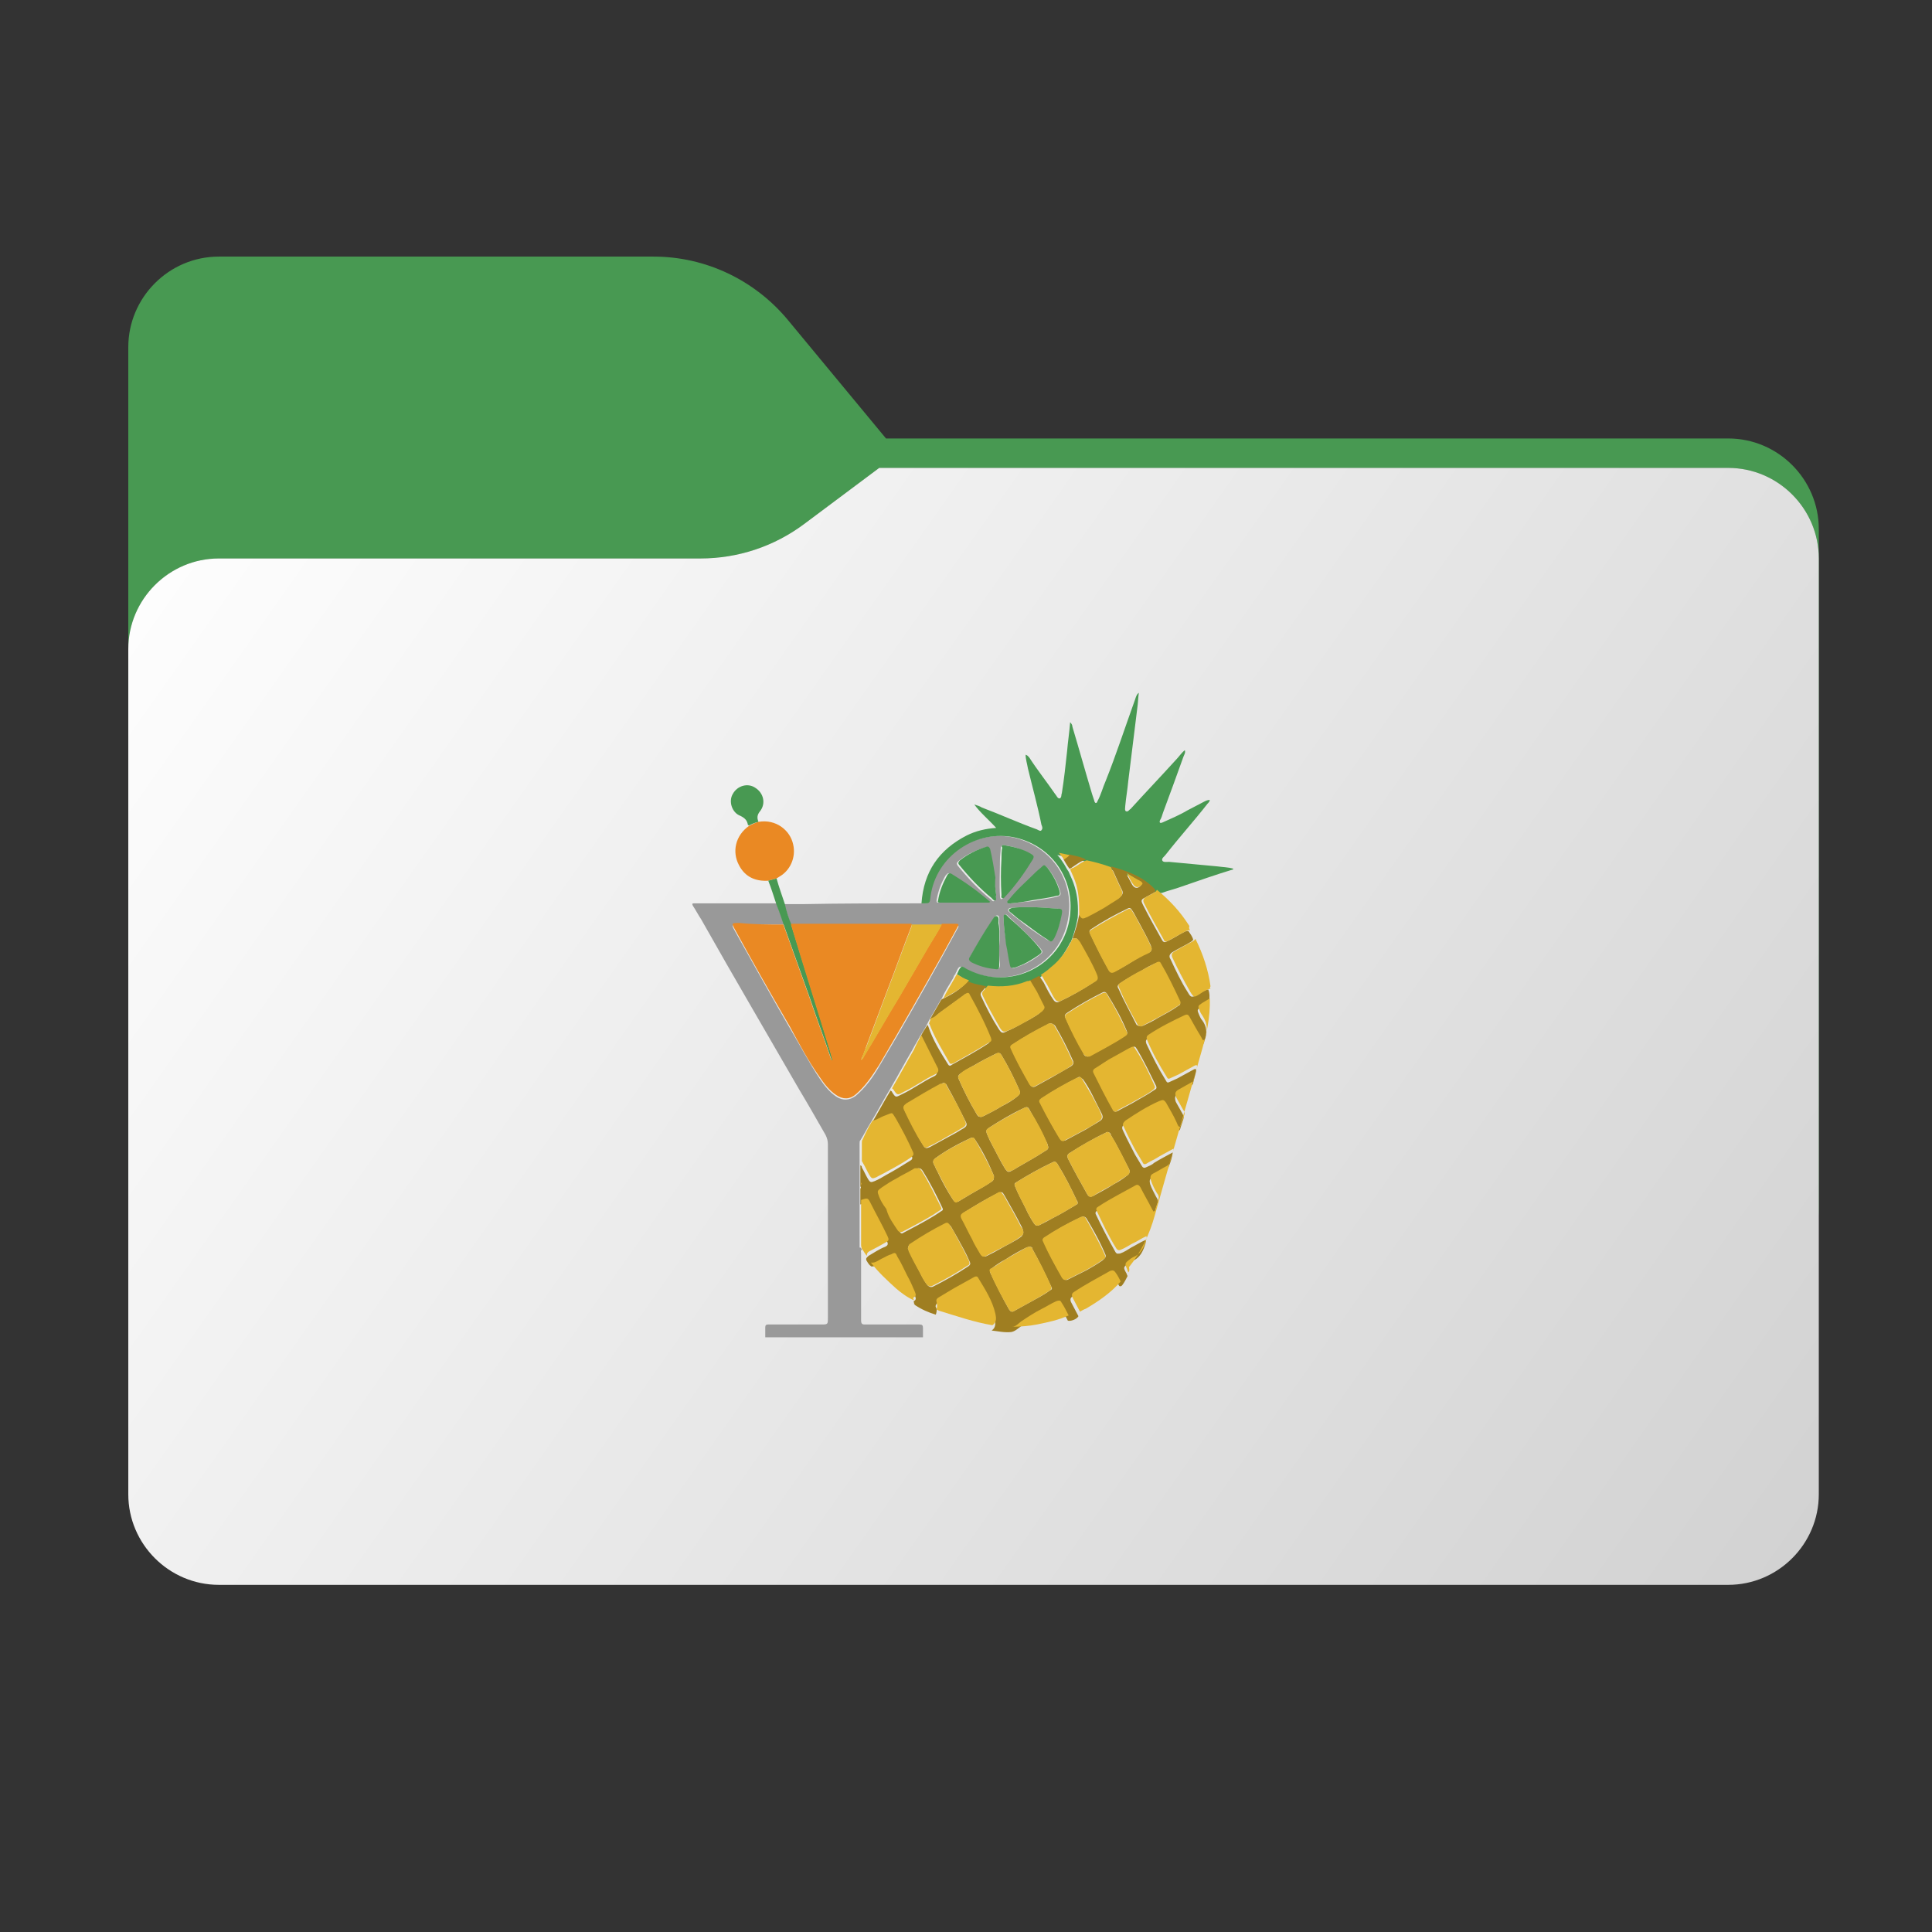 <?xml version="1.0" encoding="utf-8"?>
<!-- Generator: Adobe Illustrator 28.1.0, SVG Export Plug-In . SVG Version: 6.00 Build 0)  -->
<svg version="1.1" id="图层_1" xmlns="http://www.w3.org/2000/svg" xmlns:xlink="http://www.w3.org/1999/xlink" x="0px" y="0px"
	 width="256px" height="256px" viewBox="0 0 256 256" style="enable-background:new 0 0 256 256;" xml:space="preserve">
<rect x="0" y="0" width="256" height="256" fill="#333333" stroke="none"/>
<style type="text/css">
	.st0{fill-rule:evenodd;clip-rule:evenodd;fill:#489952;}
	.st1{fill-rule:evenodd;clip-rule:evenodd;fill-opacity:0.3;}
	.st2{fill-rule:evenodd;clip-rule:evenodd;fill:url(#SVGID_1_);}
	.st3{display:none;fill:#188038;}
	.st4{display:none;fill-rule:evenodd;clip-rule:evenodd;fill:#92FFD7;}
	.st5{fill:#999999;}
	.st6{fill:#489952;}
	.st7{fill:#EA8923;}
	.st8{fill:#9F7E21;}
	.st9{fill:#E4B631;}
</style>
<path class="st0" d="M104.4,42.4C100,37.1,93.5,34,86.6,34H29c-6.6,0-12,5.4-12,12v12.1v10.1V160c0,6.6,5.4,12,12,12h200
	c6.6,0,12-5.4,12-12V70.1c0-6.6-5.4-12-12-12H117.4L104.4,42.4z"/>
<g>
	<g>
		<path class="st1" d="M92.8,74c5,0,9.8-1.6,13.8-4.6l9.9-7.4H229c6.6,0,12,5.4,12,12v34v52c0,6.6-5.4,12-12,12H29
			c-6.6,0-12-5.4-12-12v-52V86c0-6.6,5.4-12,12-12h58H92.8z"/>
	</g>
</g>
<g>
	
		<linearGradient id="SVGID_1_" gradientUnits="userSpaceOnUse" x1="19.418" y1="300.578" x2="249.418" y2="463.078" gradientTransform="matrix(1 0 0 1 0 -242)">
		<stop  offset="0" style="stop-color:#FFFFFF"/>
		<stop  offset="1" style="stop-color:#CFCFCF"/>
	</linearGradient>
	<path class="st2" d="M92.8,74c5,0,9.8-1.6,13.8-4.6l9.9-7.4H229c6.6,0,12,5.4,12,12v34v90c0,6.6-5.4,12-12,12H29
		c-6.6,0-12-5.4-12-12v-90V86c0-6.6,5.4-12,12-12h58H92.8z"/>
</g>
<path class="st3" d="M84,174.9v-18.1l2.1-2.1v-37.4l-2.1-2.1V97.1c0-8.5,9.2-13.8,16.6-9.6l67.4,38.9c7.4,4.3,7.4,14.9,0,19.2
	l-30,17.3l-2.4-1.1l-14.2,8.2v2.5l-20.7,12C93.2,188.8,84,183.4,84,174.9z"/>
<path class="st4" d="M132.3,130.2c-1.5-8.7-9-15-17.9-15H84v41.6h21.6l15.7,15.7l16.7-9.6L132.3,130.2z M105.6,120.8
	c2.9,0,5.2,2.3,5.2,5.2s-2.3,5.2-5.2,5.2c-2.9,0-5.2-2.3-5.2-5.2C100.4,123.2,102.7,120.8,105.6,120.8z M95.6,141.2
	c-2.9,0-5.2-2.3-5.2-5.2s2.3-5.2,5.2-5.2c2.9,0,5.2,2.3,5.2,5.2C100.8,138.9,98.5,141.2,95.6,141.2z M105.6,151.2
	c-2.9,0-5.2-2.3-5.2-5.2s2.3-5.2,5.2-5.2c2.9,0,5.2,2.3,5.2,5.2C110.8,148.9,108.5,151.2,105.6,151.2z M115.7,141.2
	c-2.9,0-5.2-2.3-5.2-5.2s2.3-5.2,5.2-5.2c2.9,0,5.2,2.3,5.2,5.2C120.9,138.9,118.5,141.2,115.7,141.2z"/>
<path class="st5" d="M114.2,165.6c-0.2,0.1-0.1,0.3-0.1,0.4c0,3,0,6,0,9c0,0.3,0.1,0.5,0.4,0.5c2.4,0,4.9,0,7.3,0
	c0.4,0,0.5,0.1,0.5,0.5s0,0.8,0,1.2c-7,0-13.9,0-20.9,0c0-0.4,0-0.9,0-1.3c0-0.3,0.1-0.4,0.4-0.4c2.3,0,4.7,0,7,0
	c0.9,0,0.9,0,0.9-0.9c0-7.7,0-15.3,0-23c0-0.4-0.1-0.8-0.3-1.2c-1.2-2.1-2.4-4.2-3.6-6.2c-1.1-1.9-2.2-3.8-3.3-5.7
	c-1.1-1.9-2.2-3.8-3.3-5.7c-1-1.7-2-3.5-3-5.2c-1.1-1.9-2.2-3.9-3.3-5.8c-0.4-0.6-0.7-1.2-1.1-1.8c-0.1-0.2-0.1-0.3,0.1-0.3
	c0.6,0,1.3,0,1.9,0c3,0,6.1,0,9.1,0c0.3,0.9,0.7,1.8,1,2.8c-2,0-3.9,0-5.9,0c-1.1,0-1.1,0-0.6,0.9c2.4,4.3,4.8,8.6,7.3,12.9
	c1.3,2.2,2.5,4.5,3.9,6.6c0.6,0.9,1.3,1.8,2.2,2.4c0.9,0.6,1.8,0.5,2.6-0.1c1.3-1.1,2.3-2.5,3.1-3.9c3-5,5.8-10,8.6-15
	c0.6-1.1,1.2-2.2,1.8-3.3c0.2-0.3,0.1-0.4-0.2-0.4c-0.6,0-1.2,0-1.9,0c-1.3,0-2.7,0-4,0c-0.2,0-0.3,0-0.5,0c-4.4,0-8.8,0-13.2,0
	c-0.7,0-1.5,0-2.2,0h-0.1c-0.3-0.9-0.6-1.8-0.9-2.8c0.9,0,1.8,0,2.6,0c5.1-0.1,10.2-0.1,15.4-0.1c0.1,0,0.1,0,0.2,0
	c0.9,0,0.9,0,1-0.9c0.7-5.3,6.1-9,11.3-7.8c5,1.2,8.1,5.8,7.1,10.9c-1.1,6.1-7.8,9.4-13.4,6.6c-0.3-0.1-0.6-0.5-0.9-0.4
	s-0.4,0.6-0.6,0.9v0.1c-0.2,0.1-0.2,0.3-0.3,0.5c-0.5,0.9-1.1,1.7-1.5,2.7l0,0l-0.1,0.1c-0.5,0.9-1,1.7-1.5,2.6
	c-0.1,0.2-0.2,0.4-0.3,0.6c-0.3,0.6-0.6,1.1-1,1.7c-0.3,0.6-0.7,1.2-1,1.8c-1,1.7-1.9,3.4-2.9,5.1c-0.9,1.5-1.7,3-2.6,4.5
	c-0.5,0.8-0.9,1.6-1.4,2.4c-0.1,0.1-0.1,0.2-0.1,0.4c0,0.8,0,1.7,0,2.5c0,0.9,0,1.9,0,2.8c0,0.1,0,0.2,0,0.3c0,0.7,0,1.4,0,2.1
	c0,0.1,0,0.1,0,0.2c0,2,0,3.9,0,5.9C114.1,165.3,114.1,165.4,114.2,165.6z M133,121.9c0,1.1,0.2,2.1,0.4,3.2
	c0.1,0.9,0.3,1.8,0.5,2.7c0.1,0.5,0.2,0.6,0.7,0.4c1.2-0.4,2.2-0.9,3.2-1.7c0.4-0.3,0.4-0.4,0.1-0.8c-1.3-1.5-2.7-2.8-4.1-4.1
	c-0.2-0.2-0.4-0.5-0.6-0.4C132.9,121.3,133,121.6,133,121.9z M133.9,119.7c1-0.1,1.9-0.2,2.9-0.3c1.1-0.2,2.2-0.3,3.3-0.6
	c0.4-0.1,0.5-0.3,0.4-0.6c-0.3-1.1-0.9-2.2-1.6-3.1c-0.1-0.1-0.2-0.2-0.2-0.2c-0.2-0.2-0.3-0.2-0.5,0c-0.3,0.3-0.6,0.5-0.9,0.8
	c-1.2,1.1-2.5,2.3-3.5,3.6c-0.1,0.1-0.3,0.3-0.2,0.4C133.5,119.8,133.8,119.7,133.9,119.7z M132,118.6c-0.1-0.7-0.2-1.5-0.3-2.2
	c-0.2-1.3-0.4-2.5-0.7-3.8c-0.1-0.2-0.1-0.4-0.5-0.3c-1.3,0.4-2.4,0.9-3.5,1.8c-0.2,0.2-0.3,0.3-0.1,0.6c1.3,1.6,2.7,3.1,4.3,4.4
	c0.2,0.1,0.3,0.4,0.5,0.3C132.1,119.1,131.9,118.8,132,118.6z M136.6,120.2c-1.1,0-1.9,0-2.6,0.1c-0.1,0-0.3,0-0.4,0.2
	c-0.1,0.2,0.1,0.3,0.2,0.4c0.3,0.3,0.7,0.6,1.1,0.9c1.2,1,2.5,1.9,3.8,2.7c0.5,0.3,0.7,0.3,0.9-0.2c0.5-1,0.9-2.1,1-3.2
	c0.1-0.6,0-0.7-0.6-0.7C138.8,120.3,137.6,120.2,136.6,120.2z M133.1,112c-0.3-0.1-0.5,0.1-0.5,0.4c0,0.5-0.1,1-0.1,1.5
	c0,1.6-0.1,3.2,0,4.8c0,0.1,0,0.3,0.1,0.4c0.2,0.1,0.3-0.1,0.4-0.2c1.4-1.6,2.6-3.3,3.7-5c0.2-0.3,0.1-0.5-0.2-0.6
	C135.6,112.5,134.4,112.2,133.1,112z M132.4,125.4c0.1-1.1,0.1-2.1,0-3.2c0-0.3,0.1-0.8-0.2-0.9s-0.5,0.4-0.7,0.6
	c-1,1.6-2,3.2-2.9,4.8c-0.2,0.3-0.1,0.5,0.2,0.7c1,0.5,2,0.8,3.1,0.9c0.5,0.1,0.6,0,0.6-0.5C132.4,127,132.4,126.2,132.4,125.4z
	 M131,119.6L131,119.6c-1.6-1.5-3.3-2.7-5.1-3.8c-0.3-0.2-0.4,0-0.6,0.2c-0.6,1-1,2.1-1.2,3.3c0,0.2,0,0.3,0.2,0.3
	C126.7,119.6,128.9,119.6,131,119.6z"/>
<path class="st6" d="M126.8,129.1C126.8,129,126.8,129,126.8,129.1c0.2-0.4,0.3-0.8,0.6-1c0.2-0.1,0.6,0.3,0.9,0.4
	c5.6,2.8,12.3-0.5,13.4-6.6c0.9-5.1-2.1-9.7-7.1-10.9c-5.2-1.2-10.6,2.4-11.3,7.8c-0.1,0.9-0.1,0.9-1,0.9c-0.1,0-0.1,0-0.2,0
	c0.3-4.2,2.3-7.1,6-9c1.2-0.6,2.5-0.9,3.9-1c-1-1.1-2.1-2-2.9-3.1c0.3,0.1,0.7,0.2,1,0.4c2.4,0.9,4.8,2,7.3,2.9
	c0.2,0.1,0.5,0.3,0.6,0.1c0.2-0.2,0.1-0.5,0-0.7c-0.5-2.5-1.2-5-1.8-7.5c-0.1-0.6-0.3-1.2-0.3-1.8c0.3,0.1,0.4,0.3,0.5,0.4
	c1.1,1.7,2.3,3.2,3.4,4.8c0.2,0.2,0.3,0.6,0.6,0.6c0.3-0.1,0.2-0.5,0.3-0.7c0.3-1.9,0.5-3.7,0.7-5.6c0.1-1.2,0.3-2.5,0.4-3.8
	c0.2,0.2,0.3,0.4,0.3,0.6c0.9,3,1.7,5.9,2.6,8.9c0.1,0.3,0.2,0.6,0.3,0.9c0,0.1,0.1,0.3,0.2,0.3c0.1,0,0.2-0.1,0.2-0.2
	c0.5-0.9,0.7-1.8,1.1-2.7c1.4-3.5,2.6-7.2,3.9-10.8c0.1-0.3,0.2-0.7,0.5-0.9c-0.1,0.7-0.1,1.3-0.2,2c-0.4,3.2-0.8,6.4-1.2,9.7
	c-0.1,1.1-0.3,2.2-0.4,3.3c0,0.2-0.1,0.6,0.1,0.7c0.3,0.1,0.4-0.2,0.6-0.3c2-2.2,4-4.3,6-6.5c0.4-0.4,0.7-0.9,1.2-1.3
	c0.1,0.4-0.1,0.6-0.2,0.9c-0.9,2.5-1.8,5-2.7,7.4c-0.1,0.3-0.2,0.7-0.4,1c0,0.1-0.1,0.2,0,0.3c0.1,0.1,0.2,0,0.3,0
	c1.1-0.5,2.3-1,3.3-1.6c0.8-0.4,1.5-0.8,2.3-1.2c0.2-0.1,0.4-0.2,0.7-0.2c0,0.2-0.2,0.4-0.3,0.5c-1.8,2.3-3.7,4.4-5.5,6.7
	c-0.2,0.3-0.6,0.5-0.5,0.8s0.6,0.2,0.9,0.2c2.1,0.2,4.3,0.4,6.4,0.6c0.7,0.1,1.4,0.1,2.1,0.3v0.1c-2.3,0.7-4.6,1.5-6.9,2.3
	c-0.8,0.3-1.7,0.5-2.5,0.8c-0.4,0.1-0.7-0.1-1.1-0.1c-1.6-1.7-3.7-2.3-5.8-3c-1.1-0.4-2.2-0.7-3.3-1c-0.7-0.4-1.5-0.5-2.2-0.6
	c-0.5-0.1-0.9-0.2-1.5-0.3c0.3,0.3,0.5,0.6,0.7,0.9c0.3,0.4,0.5,0.9,0.8,1.3c0.3,0.7,0.6,1.3,0.8,2c0.4,1.3,0.5,2.7,0.4,4.1
	c-0.2,1.1-0.5,2.2-0.9,3.2l0,0c0,0,0,0-0.1,0.1c-0.7,1.4-1.6,2.7-2.8,3.7c-0.4,0.3-0.9,0.7-1.3,1c-0.5,0.2-1,0.5-1.4,0.7
	c-0.1,0-0.2,0-0.3,0.1c-1.7,0.7-3.4,0.8-5.2,0.6c-0.9-0.2-1.7-0.3-2.5-0.7C127.8,129.7,127.3,129.4,126.8,129.1z"/>
<path class="st7" d="M100.5,108.9c2.3-0.4,4.2,1.1,4.6,3c0.4,1.7-0.4,3.5-1.9,4.3c-0.1,0.1-0.2,0.1-0.3,0.2
	c-0.4,0.1-0.7,0.2-1.1,0.3c-1.7,0.1-3.1-0.5-3.9-2.1c-0.9-1.7-0.5-3.9,1.4-5.2C99.7,109.2,100.1,109,100.5,108.9z"/>
<path class="st6" d="M100.5,108.9c-0.5,0.1-0.9,0.3-1.3,0.5c0,0,0-0.1-0.1-0.1c-0.1-0.6-0.4-0.9-1-1.2c-1.1-0.4-1.6-1.9-1-2.9
	c0.6-1.1,2-1.5,3-0.8c1.1,0.7,1.4,2.1,0.6,3.1C100.3,108,100.3,108.4,100.5,108.9z"/>
<path class="st6" d="M101.8,116.7c0.4-0.1,0.7-0.2,1.1-0.3c0.3,1.1,0.7,2.2,1.1,3.4c0.2,0.9,0.5,1.9,0.9,2.8c0,0,0,0,0,0.1
	c1.7,5.6,3.5,11.2,5.2,16.9c0.1,0.4,0.2,0.7,0.3,1.1c-0.1-0.1-0.2-0.2-0.2-0.2c-0.9-2.7-1.9-5.3-2.8-8c-1.2-3.3-2.3-6.5-3.5-9.8
	c-0.3-0.9-0.6-1.8-1-2.8C102.5,118.7,102.2,117.7,101.8,116.7z"/>
<path class="st8" d="M142.1,124.4c0.4-1.1,0.7-2.1,0.9-3.2c0.5,0.5,0.5,0.5,1.1,0.2c0.7-0.4,1.4-0.8,2.2-1.2
	c0.6-0.4,1.3-0.8,1.9-1.2c0.6-0.4,0.7-0.7,0.4-1.2c-0.5-1-0.9-2-1.4-3c2.1,0.6,4.2,1.3,5.8,3c0,0.1,0.1,0.1,0.1,0.2
	c0,0.2-0.2,0.3-0.4,0.4c-0.4,0.2-0.7,0.4-1.1,0.6c-0.4,0.2-0.4,0.4-0.2,0.8c0.8,1.6,1.7,3.2,2.6,4.8c0.1,0.2,0.3,0.3,0.5,0.2
	c0.9-0.4,1.6-0.9,2.4-1.3c0.2-0.1,0.4-0.2,0.6-0.1c0.2,0.3,0.5,0.7,0.6,1.1c0,0.1-0.2,0.2-0.3,0.3c-0.8,0.5-1.7,0.9-2.5,1.4
	c-0.4,0.3-0.4,0.6-0.2,0.9c0.7,1.5,1.4,3,2.3,4.4c0.4,0.7,0.5,0.7,1.3,0.3c0.5-0.3,0.9-0.6,1.4-0.7c0.2,0.5,0.2,1.1,0.1,1.7
	c-0.3,0.2-0.7,0.4-1,0.6c-0.6,0.4-0.6,0.4-0.3,1.1c0.1,0.2,0.2,0.5,0.4,0.7c0.6,0.8,0.7,1.7,0.3,2.7c-0.1,0.2,0,0.4-0.2,0.4
	s-0.2-0.2-0.3-0.3c0-0.1-0.1-0.1-0.1-0.2c-0.5-0.9-1-1.8-1.5-2.6c-0.2-0.3-0.3-0.3-0.6-0.2c-1.6,0.8-3.2,1.7-4.8,2.6
	c-0.3,0.2-0.3,0.4-0.2,0.7c0.8,1.7,1.6,3.3,2.6,4.9c0.1,0.2,0.2,0.3,0.4,0.2c0.4-0.2,0.7-0.3,1.1-0.5c0.7-0.4,1.5-0.8,2.2-1.2
	c0.2-0.1,0.3-0.1,0.3,0.2c-0.1,0.5-0.3,1.1-0.4,1.6c0,0.2-0.2,0.3-0.3,0.4c-0.5,0.3-1.1,0.6-1.6,0.9c-0.5,0.3-0.6,0.6-0.4,1.2
	c0.3,0.5,0.6,1.1,0.9,1.6c0.1,0.2,0.2,0.4,0.1,0.7c-0.1,0.3-0.2,0.6-0.3,0.9c-0.1,0.2-0.1,0.6-0.3,0.6s-0.3-0.4-0.4-0.6
	c-0.5-0.9-0.9-1.8-1.4-2.6c-0.3-0.5-0.4-0.5-0.9-0.2c-1.6,0.8-3.1,1.7-4.5,2.6c-0.3,0.2-0.4,0.4-0.2,0.8c0.5,1.1,1.1,2.2,1.6,3.2
	c0.3,0.5,0.6,1,0.9,1.5c0.1,0.2,0.3,0.3,0.5,0.2c0.4-0.2,0.8-0.3,1.1-0.6c0.8-0.5,1.6-0.9,2.5-1.4c-0.1,0.7-0.3,1.3-0.5,1.8
	c-0.1,0.3-0.2,0.4-0.4,0.5c-0.6,0.3-1.2,0.6-1.8,1c-0.4,0.2-0.4,0.5-0.3,0.9c0.2,0.6,0.5,1.1,0.8,1.7c0.2,0.3,0.3,0.5,0.2,0.8
	c-0.1,0.4-0.3,0.8-0.4,1.3c0,0.1,0,0.3-0.2,0.3c-0.1,0-0.2-0.1-0.2-0.2c-0.6-1-1.1-2-1.6-3c-0.2-0.3-0.3-0.4-0.7-0.2
	c-0.7,0.4-1.5,0.8-2.2,1.2c-0.9,0.5-1.8,1-2.7,1.6c-0.2,0.1-0.3,0.3-0.2,0.5c0.8,1.7,1.7,3.4,2.6,5c0.2,0.3,0.3,0.2,0.6,0.2
	c0.6-0.2,1-0.5,1.5-0.8c0.6-0.3,1.2-0.7,1.9-1c0.1,0.1,0,0.2,0,0.4c-0.3,1-0.7,2-1.8,2.4c-0.1,0-0.2,0.1-0.3,0.2
	c-0.9,0.6-0.9,0.6-0.4,1.5c0,0.1,0.1,0.2,0.1,0.3c-0.2,0.4-0.4,0.8-0.7,1.2c-0.1,0.1-0.2,0.2-0.4,0.1c-0.2-0.4-0.4-0.8-0.7-1.2
	c-0.2-0.3-0.4-0.3-0.7-0.2c-1.7,0.8-3.3,1.7-4.8,2.8c-0.3,0.2-0.3,0.4-0.2,0.7c0.3,0.6,0.7,1.3,1,1.9c-0.2,0.4-1,0.7-1.4,0.6
	c-0.3-0.6-0.7-1.3-1-1.8c-0.2-0.2-0.4-0.3-0.6-0.1c-0.6,0.3-1.2,0.7-1.9,1c-1,0.5-1.9,1.1-2.8,1.7c-0.4,0.3-0.7,0.6-1.2,0.7
	c-0.9,0.1-1.7-0.1-2.6-0.2c0.6-0.4,0.5-1,0.4-1.5c-0.4-1.7-1.4-3.2-2.3-4.8c-0.1-0.2-0.3-0.2-0.5-0.1c-0.9,0.5-1.8,1-2.7,1.5
	c-0.7,0.4-1.3,0.8-2,1.2c-0.2,0.1-0.4,0.4-0.3,0.6c0.2,0.3,0.1,0.7,0,1c-1-0.3-1.9-0.7-2.8-1.3c0-0.1,0-0.1-0.1-0.1l0,0
	c0.1-0.1-0.1-0.3,0-0.4c0.4-0.2,0.2-0.5,0.1-0.8c-0.3-0.7-0.7-1.4-1-2.1c-0.4-0.8-0.9-1.7-1.3-2.5c-0.3-0.5-0.3-0.5-0.8-0.3
	c-0.4,0.2-0.7,0.4-1.1,0.5c-0.5,0.2-0.9,0.7-1.6,0.6l0,0c0,0,0-0.1-0.1-0.1c-0.2-0.2-0.4-0.5-0.5-0.7c-0.1-0.3,0.1-0.4,0.3-0.6
	c0.7-0.4,1.4-0.9,2.2-1.2c0.4-0.2,0.4-0.4,0.2-0.8c-0.6-1.5-1.4-2.9-2.2-4.3c-0.4-0.8-0.4-0.8-1.3-0.5c0-0.7,0-1.4,0-2.1
	c0.1-0.1,0.1-0.2,0-0.3c0-0.9,0-1.9,0-2.8c0.2,0.1,0.2,0.2,0.2,0.3c0.3,0.5,0.5,1,0.8,1.5s0.4,0.5,0.9,0.3s1-0.5,1.5-0.8
	c1.1-0.6,2.1-1.2,3.2-1.9c0.2-0.1,0.4-0.3,0.2-0.6c-0.7-1.5-1.4-3-2.3-4.5c-0.5-0.9-0.3-0.9-1.4-0.4c-0.6,0.2-1.1,0.6-1.7,0.7
	c0.9-1.5,1.7-3,2.6-4.5c0.1,0.1,0.2,0.1,0.2,0.2c0.5,0.8,0.5,0.7,1.3,0.3c1.5-0.7,2.8-1.7,4.3-2.4c0.4-0.2,0.4-0.5,0.2-0.9
	c-0.7-1.4-1.4-2.8-2.1-4.2c0.3-0.6,0.6-1.1,1-1.7c0,0.1,0.1,0.1,0.1,0.2c0.6,1.8,1.6,3.4,2.6,5c0.1,0.2,0.3,0.3,0.5,0.1
	c1.6-0.9,3.3-1.8,4.8-2.8c0.3-0.2,0.3-0.4,0.2-0.6c-0.8-1.9-1.8-3.8-2.8-5.7c-0.2-0.3-0.3-0.4-0.6-0.1c-1.1,0.8-2.2,1.6-3.3,2.4
	c-0.4,0.3-0.7,0.7-1.2,0.8c0.5-0.9,1-1.7,1.5-2.6l0.1-0.1l0,0c1.3-0.6,2.5-1.3,3.4-2.4c0.8,0.4,1.7,0.5,2.5,0.7
	c-0.2,0.2-0.4,0.5-0.6,0.7c-0.2,0.2-0.2,0.4-0.1,0.6c0.7,1.5,1.4,2.9,2.3,4.3c0.4,0.6,0.5,0.7,1.2,0.3c1-0.4,1.9-1,2.9-1.5
	c0.5-0.3,1.1-0.6,1.5-1c0.3-0.2,0.3-0.4,0.2-0.8c-0.3-0.6-0.6-1.2-0.9-1.8c-0.3-0.5-0.6-1-0.9-1.5c0.5-0.2,1-0.5,1.4-0.7
	c0.2,0.3,0.4,0.6,0.6,0.9c0.4,0.8,0.8,1.6,1.3,2.3c0.2,0.3,0.5,0.4,0.8,0.2c1.5-0.7,2.9-1.5,4.3-2.4c0.6-0.4,0.7-0.6,0.4-1.2
	c-0.6-1.5-1.4-2.9-2.2-4.2C142.9,124.4,142.6,124.2,142.1,124.4z M135.6,163.3c0-0.2-0.1-0.5-0.2-0.7c-0.7-1.4-1.5-2.8-2.3-4.2
	c-0.3-0.5-0.3-0.5-0.9-0.3c-1.6,0.8-3.1,1.7-4.5,2.6c-0.3,0.2-0.4,0.5-0.2,0.8c0.5,0.9,0.9,1.8,1.4,2.7c0.4,0.7,0.7,1.3,1.1,2
	c0.2,0.3,0.4,0.4,0.8,0.2c0.6-0.3,1.2-0.6,1.7-0.9c1-0.6,2-1,2.9-1.7C135.5,163.6,135.6,163.5,135.6,163.3z M125,143.5
	c-0.1,0-0.2,0.1-0.3,0.2c-1.6,0.8-3,1.7-4.5,2.6c-0.3,0.2-0.4,0.5-0.3,0.9c0.8,1.5,1.5,3.1,2.4,4.5c0.3,0.5,0.4,0.5,0.9,0.3
	c1.1-0.6,2.2-1.2,3.3-1.8c0.4-0.2,0.8-0.5,1.2-0.7c0.3-0.2,0.5-0.4,0.3-0.8c-0.8-1.6-1.6-3.2-2.5-4.8
	C125.4,143.7,125.3,143.5,125,143.5z M152.6,125.7c0-0.1-0.1-0.3-0.1-0.4c-0.5-1.1-1.1-2.2-1.7-3.3c-0.3-0.5-0.5-1-0.8-1.4
	c-0.1-0.2-0.3-0.4-0.6-0.2c-1.7,0.8-3.3,1.7-4.8,2.7c-0.2,0.1-0.3,0.3-0.2,0.5c0.8,1.7,1.6,3.3,2.5,4.9c0.2,0.4,0.5,0.4,0.8,0.2
	c1.6-0.7,2.9-1.8,4.5-2.5C152.4,126.2,152.6,126,152.6,125.7z M147.8,147.3c0.2,0,0.3-0.1,0.5-0.2c0.6-0.3,1.1-0.6,1.7-0.9
	c1-0.6,2-1.1,3-1.8c0.2-0.1,0.3-0.2,0.2-0.5c-0.8-1.6-1.6-3.3-2.5-4.8c-0.3-0.5-0.3-0.5-0.9-0.2c-0.9,0.5-1.8,1-2.7,1.5
	c-0.6,0.3-1.2,0.7-1.7,1.1c-0.3,0.2-0.5,0.4-0.3,0.7c0.8,1.6,1.6,3.2,2.5,4.8C147.4,147.1,147.6,147.3,147.8,147.3z M143.5,161.2
	c-0.1,0-0.2,0.1-0.3,0.1c-1.7,0.8-3.3,1.7-4.8,2.7c-0.2,0.1-0.2,0.3-0.1,0.5c0.7,1.7,1.6,3.3,2.5,4.8c0.2,0.3,0.5,0.4,0.8,0.2
	c0.8-0.4,1.6-0.8,2.4-1.2c0.7-0.4,1.4-0.8,2.1-1.3c0.2-0.2,0.5-0.4,0.4-0.7c-0.7-1.7-1.6-3.3-2.5-4.8
	C143.9,161.3,143.7,161.2,143.5,161.2z M144.1,140c0.1,0,0.2,0,0.3-0.1c1.6-0.8,3.2-1.7,4.7-2.7c0.3-0.2,0.3-0.3,0.2-0.6
	c-0.7-1.7-1.6-3.3-2.6-4.9c-0.2-0.3-0.4-0.3-0.6-0.2c-1.6,0.8-3.2,1.7-4.7,2.7c-0.3,0.2-0.4,0.4-0.2,0.7c0.7,1.6,1.6,3.2,2.4,4.7
	C143.6,139.8,143.8,140,144.1,140z M136.4,165.2c-0.1,0-0.3,0.1-0.4,0.1c-1,0.5-1.9,1-2.8,1.6c-0.6,0.3-1.2,0.7-1.7,1.1
	c-0.2,0.1-0.4,0.3-0.3,0.6c0.8,1.7,1.6,3.3,2.5,4.9c0.2,0.3,0.4,0.4,0.7,0.2c0.7-0.4,1.3-0.7,2-1.1c0.9-0.5,1.9-1,2.7-1.6
	c0.2-0.1,0.4-0.2,0.2-0.5c-0.8-1.7-1.6-3.4-2.5-5C136.8,165.3,136.7,165.2,136.4,165.2z M151.2,136c0.1,0,0.2-0.1,0.3-0.1
	c0.6-0.3,1.3-0.6,1.9-1c0.9-0.5,1.9-1,2.7-1.6c0.2-0.1,0.4-0.2,0.2-0.5c-0.8-1.7-1.6-3.5-2.6-5.1c-0.1-0.2-0.2-0.2-0.5-0.1
	c-0.7,0.3-1.3,0.6-1.9,1c-1,0.5-2,1.1-2.9,1.7c-0.3,0.2-0.4,0.4-0.2,0.7c0.7,1.6,1.6,3.2,2.4,4.8C150.8,135.9,150.9,136,151.2,136z
	 M121.7,154.8c-0.1,0-0.2,0.1-0.3,0.1c-0.8,0.4-1.7,0.9-2.5,1.4c-0.6,0.3-1.2,0.7-1.8,1.1c-0.7,0.5-0.7,0.5-0.4,1.3
	c0.2,0.5,0.5,0.9,0.8,1.4c0.1,0.1,0.2,0.3,0.2,0.4c0.3,1,0.9,1.8,1.5,2.7c0.2,0.3,0.3,0.3,0.6,0.1c0.6-0.3,1.1-0.6,1.7-0.9
	c1.1-0.6,2.2-1.2,3.2-1.9c0.2-0.1,0.3-0.2,0.2-0.4c-0.8-1.7-1.6-3.3-2.6-4.9C122.1,154.9,122,154.8,121.7,154.8z M142.8,159.4
	c0-0.1,0-0.2-0.1-0.3c-0.8-1.7-1.6-3.3-2.6-4.9c-0.2-0.3-0.4-0.3-0.6-0.2c-1.7,0.8-3.3,1.7-4.9,2.7c-0.2,0.1-0.2,0.3-0.1,0.5
	c0.4,1,0.9,1.9,1.4,2.9c0.3,0.7,0.7,1.4,1.1,2c0.2,0.3,0.4,0.4,0.8,0.2c0.6-0.3,1.2-0.6,1.7-0.9c1-0.5,2-1.1,3-1.7
	C142.6,159.6,142.8,159.6,142.8,159.4z M146.7,150c0,0-0.1,0-0.2,0.1c-1.7,0.8-3.2,1.7-4.8,2.7c-0.3,0.2-0.3,0.4-0.2,0.7
	c0.8,1.6,1.7,3.2,2.6,4.8c0.2,0.3,0.4,0.3,0.7,0.2c0.9-0.5,1.9-1,2.8-1.6c0.6-0.3,1.2-0.7,1.7-1.1c0.3-0.2,0.5-0.5,0.3-0.9
	c-0.5-1-1.1-2.1-1.6-3.1c-0.3-0.5-0.5-0.9-0.8-1.4C147.2,150.2,147,150,146.7,150z M138.9,152c0-0.1-0.1-0.3-0.1-0.4
	c-0.7-1.5-1.5-3-2.3-4.4c-0.3-0.6-0.4-0.6-1-0.3c-1.5,0.7-3,1.6-4.4,2.5c-0.4,0.3-0.5,0.4-0.3,0.9c0.4,1,1,2,1.5,3
	c0.3,0.6,0.6,1.1,0.9,1.6c0.3,0.4,0.4,0.5,0.9,0.2c0.2-0.1,0.4-0.2,0.7-0.4c1.2-0.7,2.5-1.4,3.7-2.2
	C138.7,152.4,138.9,152.3,138.9,152z M139.1,135.6c0,0-0.1,0.1-0.2,0.1c-1.6,0.8-3.2,1.7-4.7,2.7c-0.2,0.1-0.3,0.3-0.2,0.5
	c0.7,1.7,1.6,3.3,2.5,4.8c0.2,0.4,0.5,0.4,0.8,0.2c0.7-0.4,1.3-0.7,2-1.1c0.9-0.5,1.7-1,2.6-1.5c0.3-0.2,0.4-0.4,0.3-0.7
	c-0.7-1.6-1.5-3.2-2.4-4.7C139.6,135.7,139.4,135.6,139.1,135.6z M143,142.7c-0.1,0-0.2,0.1-0.2,0.1c-1.6,0.8-3.2,1.7-4.7,2.7
	c-0.3,0.2-0.4,0.4-0.2,0.7c0.8,1.6,1.6,3.2,2.6,4.7c0.2,0.3,0.4,0.3,0.7,0.2c0.9-0.5,1.9-1,2.8-1.5c0.6-0.4,1.2-0.7,1.8-1.1
	c0.3-0.2,0.4-0.5,0.2-0.9c-0.4-0.8-0.8-1.6-1.2-2.4c-0.4-0.8-0.8-1.5-1.3-2.2C143.3,142.9,143.2,142.7,143,142.7z M131.7,156
	c0,0,0-0.1,0-0.2c-0.7-1.7-1.5-3.3-2.5-4.8c-0.2-0.3-0.4-0.3-0.6-0.2c-1.7,0.8-3.2,1.6-4.7,2.7c-0.2,0.2-0.3,0.4-0.2,0.7
	c0.2,0.3,0.3,0.7,0.5,1c0.6,1.3,1.3,2.6,2.1,3.8c0.2,0.3,0.4,0.3,0.7,0.2c0.5-0.3,1-0.6,1.5-0.9c1-0.6,2-1.1,3-1.8
	C131.6,156.4,131.7,156.3,131.7,156z M130,148c0.1,0,0.2-0.1,0.3-0.1c0.8-0.4,1.6-0.8,2.4-1.3c0.8-0.4,1.5-0.8,2.2-1.4
	c0.2-0.2,0.3-0.4,0.2-0.7c-0.7-1.6-1.5-3.2-2.4-4.7c-0.2-0.3-0.3-0.3-0.7-0.2c-1,0.5-2,1-3,1.6c-0.6,0.3-1.2,0.7-1.8,1.1
	c-0.2,0.2-0.3,0.3-0.2,0.6c0.7,1.6,1.5,3.2,2.4,4.7C129.5,147.8,129.6,148,130,148z M120.3,165.4c0.1,0.2,0.1,0.3,0.2,0.5
	c0.5,0.9,0.9,1.8,1.4,2.7c0.3,0.6,0.6,1.2,1,1.7c0.2,0.2,0.4,0.3,0.7,0.2c1.6-0.8,3.2-1.7,4.7-2.7c0.3-0.2,0.3-0.4,0.2-0.6
	c-0.5-1.2-1.1-2.2-1.7-3.3c-0.3-0.5-0.5-0.9-0.8-1.4c-0.2-0.2-0.3-0.4-0.7-0.3c-1.6,0.8-3.2,1.6-4.6,2.7
	C120.4,164.9,120.4,165.1,120.3,165.4z M149.3,115.7c0,0.1,0,0.2,0,0.2c0.2,0.4,0.5,0.9,0.7,1.3c0.3,0.5,0.7,0.6,1.1,0.2
	c0.2-0.2,0.2-0.4,0-0.5C150.6,116.4,150,116.1,149.3,115.7z"/>
<path class="st9" d="M149.5,168.6c0-0.1-0.1-0.2-0.1-0.3c-0.4-0.9-0.4-0.9,0.4-1.5c0.1-0.1,0.2-0.1,0.3-0.2c1.1-0.4,1.5-1.4,1.8-2.4
	c0-0.1,0.1-0.2,0-0.4c-0.7,0.3-1.2,0.7-1.9,1c-0.5,0.3-1,0.6-1.5,0.8c-0.2,0.1-0.4,0.1-0.6-0.2c-1-1.6-1.8-3.3-2.6-5
	c-0.1-0.2,0-0.4,0.2-0.5c0.9-0.6,1.8-1.1,2.7-1.6c0.7-0.4,1.5-0.8,2.2-1.2c0.3-0.2,0.5-0.1,0.7,0.2c0.5,1,1.1,2,1.6,3
	c0.1,0.1,0.1,0.3,0.2,0.2c0.2,0,0.2-0.2,0.2-0.3c0.1-0.4,0.3-0.8,0.4-1.3c0.1-0.3,0-0.6-0.2-0.8c-0.3-0.5-0.6-1.1-0.8-1.7
	c-0.1-0.4-0.1-0.7,0.3-0.9c0.6-0.3,1.2-0.7,1.8-1c0.2-0.1,0.4-0.3,0.4-0.5c0.1-0.6,0.4-1.1,0.5-1.8c-0.9,0.5-1.7,0.9-2.5,1.4
	c-0.4,0.2-0.8,0.4-1.1,0.6c-0.2,0.1-0.4,0.1-0.5-0.2c-0.3-0.5-0.6-1-0.9-1.5c-0.6-1.1-1.1-2.1-1.6-3.2c-0.2-0.3-0.1-0.5,0.2-0.8
	c1.5-1,2.9-1.9,4.5-2.6c0.5-0.2,0.6-0.2,0.9,0.2c0.5,0.9,1,1.7,1.4,2.6c0.1,0.2,0.2,0.6,0.4,0.6s0.2-0.4,0.3-0.6
	c0.1-0.3,0.2-0.6,0.3-0.9c0.1-0.2,0.1-0.5-0.1-0.7c-0.3-0.5-0.6-1.1-0.9-1.6c-0.3-0.6-0.2-0.9,0.4-1.2c0.5-0.3,1.1-0.6,1.6-0.9
	c0.2-0.1,0.3-0.2,0.3-0.4c0.1-0.5,0.3-1.1,0.4-1.6c0.1-0.3-0.1-0.3-0.3-0.2c-0.7,0.4-1.5,0.8-2.2,1.2c-0.4,0.2-0.7,0.3-1.1,0.5
	c-0.2,0.1-0.3,0-0.4-0.2c-1-1.6-1.9-3.2-2.6-4.9c-0.1-0.3-0.1-0.5,0.2-0.7c1.5-1,3.1-1.8,4.8-2.6c0.3-0.1,0.4-0.1,0.6,0.2
	c0.5,0.9,1,1.8,1.5,2.6c0,0.1,0.1,0.1,0.1,0.2c0.1,0.1,0.1,0.4,0.3,0.3c0.2,0,0.2-0.3,0.2-0.4c0.4-1,0.2-1.9-0.3-2.7
	c-0.1-0.2-0.3-0.4-0.4-0.7c-0.3-0.7-0.3-0.7,0.3-1.1c0.3-0.2,0.7-0.4,1-0.6c0.1,2.6-0.5,5-1.2,7.4c-2,7.1-4.1,14.3-6.1,21.4
	c-0.7,2.5-1.8,4.8-3.4,6.8C149.7,168.4,149.6,168.5,149.5,168.6z"/>
<path class="st9" d="M124.1,173.5c0.1-0.3,0.1-0.6,0-1c-0.1-0.3,0.1-0.5,0.3-0.6c0.7-0.4,1.3-0.8,2-1.2c0.9-0.5,1.8-1,2.7-1.5
	c0.2-0.1,0.4-0.1,0.5,0.1c0.9,1.5,1.9,3,2.3,4.8c0.1,0.5,0.2,1.1-0.4,1.5c-2.4-0.4-4.7-1.2-7-1.9
	C124.4,173.7,124.3,173.6,124.1,173.5z"/>
<path class="st9" d="M160.4,131c-0.5,0.1-1,0.4-1.4,0.7c-0.8,0.5-0.8,0.5-1.3-0.3c-0.8-1.4-1.6-2.9-2.3-4.4
	c-0.2-0.4-0.2-0.7,0.2-0.9c0.8-0.5,1.6-0.9,2.5-1.4c0.1-0.1,0.2-0.1,0.3-0.3c1,2,1.7,4.1,2,6.3C160.3,130.8,160.3,130.9,160.4,131z"
	/>
<path class="st9" d="M157.7,123.3c-0.2-0.1-0.4,0-0.6,0.1c-0.8,0.4-1.6,0.9-2.4,1.3c-0.3,0.1-0.4,0.1-0.5-0.2
	c-0.9-1.6-1.8-3.2-2.6-4.8c-0.2-0.4-0.1-0.6,0.2-0.8c0.4-0.2,0.7-0.4,1.1-0.6c0.2-0.1,0.3-0.2,0.4-0.4c1.7,1.4,3.1,2.9,4.3,4.8
	C157.5,123,157.6,123.1,157.7,123.3z"/>
<path class="st9" d="M114.1,159c0.9-0.3,0.9-0.3,1.3,0.5c0.7,1.4,1.5,2.8,2.2,4.3c0.2,0.4,0.2,0.6-0.2,0.8c-0.7,0.4-1.4,0.8-2.2,1.2
	c-0.2,0.1-0.4,0.3-0.3,0.6c-0.3-0.2-0.4-0.6-0.7-0.9c0-0.1-0.1-0.3-0.1-0.5c0-2,0-3.9,0-5.9C114.1,159.2,114.1,159.1,114.1,159z"/>
<path class="st9" d="M143.1,173.8c-0.3-0.6-0.7-1.3-1-1.9c-0.1-0.3-0.1-0.5,0.2-0.7c1.5-1,3.2-1.9,4.8-2.8c0.3-0.1,0.5-0.1,0.7,0.2
	c0.3,0.4,0.5,0.8,0.7,1.2c-1.3,1.5-2.9,2.6-4.6,3.6C143.6,173.5,143.3,173.7,143.1,173.8z"/>
<path class="st9" d="M115.4,167.3c0.6,0.1,1.1-0.4,1.6-0.6c0.4-0.2,0.7-0.4,1.1-0.5c0.5-0.3,0.6-0.2,0.8,0.3
	c0.5,0.8,0.9,1.7,1.3,2.5c0.4,0.7,0.7,1.4,1,2.1c0.1,0.3,0.3,0.6-0.1,0.8c-0.2,0.1,0,0.3,0,0.4c-0.9-0.4-1.7-1-2.4-1.6
	C117.5,169.6,116.4,168.6,115.4,167.3z"/>
<path class="st9" d="M134.1,175.8c0.5,0,0.8-0.4,1.2-0.7c0.9-0.6,1.8-1.2,2.8-1.7c0.6-0.3,1.2-0.7,1.9-1c0.3-0.1,0.5-0.1,0.6,0.1
	c0.4,0.6,0.7,1.2,1,1.8c-1.3,0.6-2.7,0.9-4.2,1.2C136.4,175.7,135.2,175.8,134.1,175.8z"/>
<path class="st9" d="M115.4,167.2C115.4,167.2,115.4,167.3,115.4,167.2C115.4,167.3,115.4,167.2,115.4,167.2z"/>
<path class="st9" d="M121.2,172.2c0.1,0,0.1,0,0.1,0.1C121.3,172.2,121.2,172.2,121.2,172.2z"/>
<path class="st7" d="M103.8,122.5c1.2,3.3,2.3,6.5,3.5,9.8c0.9,2.7,1.9,5.3,2.8,8c0,0.1,0.1,0.2,0.2,0.2c-0.1-0.4-0.2-0.7-0.3-1.1
	c-1.7-5.6-3.5-11.2-5.2-16.9c0,0,0,0,0.1-0.1c0.7,0,1.5,0,2.2,0c4.4,0,8.8,0,13.2,0c0.2,0,0.3,0,0.5,0c0,0.2,0,0.4-0.1,0.5
	c-1.1,2.8-2.1,5.7-3.2,8.5c-0.9,2.4-1.8,4.8-2.7,7.2c-0.2,0.6-0.4,1.2-0.7,1.8c0.2-0.1,0.3-0.3,0.4-0.5c1.6-2.6,3.1-5.3,4.7-7.9
	c1.3-2.2,2.6-4.5,3.9-6.7c0.6-1,1.2-1.9,1.7-2.9c0.6,0,1.2,0,1.9,0c0.3,0,0.4,0.1,0.2,0.4c-0.6,1.1-1.2,2.2-1.8,3.3
	c-2.8,5-5.7,10.1-8.6,15c-0.9,1.4-1.8,2.8-3.1,3.9c-0.8,0.7-1.7,0.7-2.6,0.1c-0.9-0.6-1.6-1.5-2.2-2.4c-1.5-2.1-2.7-4.4-3.9-6.6
	c-2.5-4.3-4.9-8.5-7.3-12.9c-0.5-0.9-0.5-0.9,0.6-0.9C99.9,122.5,101.9,122.5,103.8,122.5z"/>
<path class="st9" d="M123.4,134.9c0.5-0.1,0.8-0.5,1.2-0.8c1.1-0.8,2.2-1.6,3.3-2.4c0.3-0.2,0.5-0.2,0.6,0.1c1,1.8,2,3.7,2.8,5.7
	c0.1,0.3,0.1,0.5-0.2,0.6c-1.6,1-3.2,1.9-4.8,2.8c-0.3,0.1-0.4,0.1-0.5-0.1c-0.9-1.6-1.9-3.2-2.6-5c0-0.1-0.1-0.1-0.1-0.2
	C123.2,135.3,123.3,135.1,123.4,134.9z"/>
<path class="st9" d="M115.6,148.5c0.6-0.1,1.1-0.5,1.7-0.7c1.1-0.4,0.8-0.5,1.4,0.4c0.8,1.4,1.6,2.9,2.3,4.5c0.1,0.3,0,0.4-0.2,0.6
	c-1,0.7-2.1,1.3-3.2,1.9c-0.5,0.3-1,0.5-1.5,0.8c-0.5,0.2-0.6,0.2-0.9-0.3s-0.5-1-0.8-1.5c-0.1-0.1-0.1-0.3-0.2-0.3
	c0-0.8,0-1.7,0-2.5c0-0.1,0-0.3,0.1-0.4C114.7,150.1,115.1,149.3,115.6,148.5z"/>
<path class="st9" d="M124.8,122.5c-0.5,1-1.1,1.9-1.7,2.9c-1.3,2.2-2.6,4.5-3.9,6.7c-1.6,2.6-3.1,5.3-4.7,7.9
	c-0.1,0.2-0.2,0.4-0.4,0.5c0.2-0.6,0.4-1.2,0.7-1.8c0.9-2.4,1.8-4.8,2.7-7.2c1.1-2.8,2.1-5.7,3.2-8.5c0.1-0.2,0.1-0.3,0.1-0.5
	C122.1,122.5,123.5,122.5,124.8,122.5z"/>
<path class="st9" d="M122.1,137.2c0.7,1.4,1.4,2.8,2.1,4.2c0.2,0.3,0.2,0.7-0.2,0.9c-1.5,0.7-2.8,1.7-4.3,2.4
	c-0.7,0.4-0.8,0.5-1.3-0.3c-0.1-0.1-0.2-0.2-0.2-0.2c1-1.7,1.9-3.4,2.9-5.1C121.4,138.4,121.7,137.8,122.1,137.2z"/>
<path class="st6" d="M133,121.9c0-0.2-0.1-0.6,0.1-0.7c0.2-0.1,0.4,0.2,0.6,0.4c1.5,1.3,2.9,2.6,4.1,4.1c0.3,0.4,0.3,0.5-0.1,0.8
	c-1,0.7-2,1.3-3.2,1.7c-0.5,0.1-0.6,0.1-0.7-0.4c-0.2-0.9-0.3-1.8-0.5-2.7C133.2,124,133,122.9,133,121.9z"/>
<path class="st6" d="M133.9,119.7c-0.1,0-0.4,0.1-0.4-0.1c-0.1-0.2,0.1-0.3,0.2-0.4c1-1.3,2.3-2.4,3.5-3.6c0.3-0.3,0.6-0.5,0.9-0.8
	c0.2-0.2,0.3-0.2,0.5,0c0.1,0.1,0.2,0.2,0.2,0.2c0.7,0.9,1.3,2,1.6,3.1c0.1,0.4,0,0.6-0.4,0.6c-1.1,0.3-2.2,0.4-3.3,0.6
	C135.8,119.5,134.9,119.6,133.9,119.7z"/>
<path class="st6" d="M132,118.6c-0.1,0.3,0.1,0.6-0.1,0.7c-0.2,0.1-0.4-0.2-0.5-0.3c-1.6-1.3-3-2.8-4.3-4.4
	c-0.2-0.2-0.1-0.4,0.1-0.6c1-0.8,2.2-1.4,3.5-1.8c0.3-0.1,0.4,0.1,0.5,0.3c0.3,1.3,0.5,2.5,0.7,3.8
	C131.8,117.1,131.9,117.9,132,118.6z"/>
<path class="st6" d="M136.6,120.2c0.9,0,2.2,0.1,3.5,0.2c0.6,0,0.7,0.1,0.6,0.7c-0.2,1.1-0.5,2.2-1,3.2c-0.3,0.5-0.4,0.6-0.9,0.2
	c-1.3-0.8-2.5-1.8-3.8-2.7c-0.4-0.3-0.7-0.6-1.1-0.9c-0.1-0.1-0.3-0.2-0.2-0.4c0.1-0.1,0.2-0.1,0.4-0.2
	C134.8,120.2,135.5,120.2,136.6,120.2z"/>
<path class="st6" d="M133.1,112c1.2,0.2,2.5,0.5,3.6,1.2c0.3,0.2,0.3,0.3,0.2,0.6c-1.1,1.8-2.3,3.5-3.7,5c-0.1,0.1-0.2,0.3-0.4,0.2
	c-0.2-0.1-0.1-0.2-0.1-0.4c-0.1-1.6-0.1-3.2,0-4.8c0-0.5,0-1,0.1-1.5C132.6,112.1,132.8,111.9,133.1,112z"/>
<path class="st6" d="M132.4,125.4c0,0.8,0,1.6,0,2.5c0,0.5-0.1,0.6-0.6,0.5c-1.1-0.1-2.1-0.4-3.1-0.9c-0.3-0.2-0.4-0.4-0.2-0.7
	c0.9-1.6,1.9-3.3,2.9-4.8c0.2-0.3,0.4-0.7,0.7-0.6s0.2,0.6,0.2,0.9C132.5,123.3,132.4,124.3,132.4,125.4z"/>
<path class="st6" d="M131,119.6c-2.2,0-4.3,0-6.5,0c-0.2,0-0.3-0.1-0.2-0.3c0.2-1.2,0.6-2.2,1.2-3.3c0.1-0.2,0.3-0.4,0.6-0.2
	c1.8,1.1,3.5,2.3,5.1,3.7C131.1,119.6,131,119.6,131,119.6z"/>
<path class="st9" d="M128.4,129.9c-0.9,1.1-2.2,1.7-3.4,2.4c0.4-0.9,1-1.8,1.5-2.7c0.1-0.2,0.2-0.4,0.3-0.5
	C127.3,129.4,127.8,129.7,128.4,129.9z"/>
<path class="st9" d="M114.1,156.7c0.1,0.1,0.1,0.2,0,0.3C114.1,156.9,114.1,156.8,114.1,156.7z"/>
<path class="st9" d="M125,132.2C124.9,132.3,124.9,132.3,125,132.2C124.9,132.3,124.9,132.3,125,132.2z"/>
<path class="st9" d="M104.9,122.5C104.8,122.5,104.8,122.5,104.9,122.5C104.8,122.5,104.8,122.5,104.9,122.5
	C104.8,122.5,104.8,122.5,104.9,122.5z"/>
<path class="st9" d="M136.5,129.9c0.3,0.5,0.6,1,0.9,1.5c0.3,0.6,0.6,1.2,0.9,1.8c0.2,0.3,0.1,0.5-0.2,0.8c-0.5,0.4-1,0.7-1.5,1
	c-0.9,0.5-1.9,1.1-2.9,1.5c-0.7,0.3-0.8,0.3-1.2-0.3c-0.8-1.4-1.6-2.8-2.3-4.3c-0.1-0.2-0.1-0.4,0.1-0.6c0.2-0.2,0.4-0.5,0.6-0.7
	c1.8,0.2,3.5,0.1,5.2-0.6C136.3,130,136.4,130,136.5,129.9z"/>
<path class="st9" d="M142.1,124.4c0.5-0.2,0.7,0,1,0.4c0.8,1.4,1.6,2.8,2.2,4.2c0.3,0.7,0.2,0.9-0.4,1.2c-1.4,0.9-2.8,1.7-4.3,2.4
	c-0.3,0.2-0.6,0.1-0.8-0.2c-0.5-0.7-0.8-1.6-1.3-2.3c-0.2-0.3-0.3-0.7-0.6-0.9c0.4-0.3,0.9-0.6,1.3-1
	C140.5,127.2,141.4,125.9,142.1,124.4C142.1,124.5,142.1,124.4,142.1,124.4L142.1,124.4z"/>
<path class="st9" d="M147.2,114.9c0.5,1,0.9,2,1.4,3c0.2,0.5,0.1,0.8-0.4,1.2c-0.6,0.4-1.3,0.8-1.9,1.2c-0.7,0.4-1.4,0.8-2.2,1.2
	c-0.7,0.3-0.7,0.3-1.1-0.2c0-1.4,0-2.7-0.4-4.1c-0.2-0.7-0.5-1.3-0.8-2c0.1-0.1,0.3-0.2,0.4-0.2c0.6-0.3,1.1-0.8,1.8-1
	C145,114.2,146.1,114.5,147.2,114.9z"/>
<path class="st8" d="M143.9,113.9c-0.7,0.2-1.2,0.6-1.8,1c-0.1,0.1-0.3,0.2-0.4,0.2c-0.3-0.4-0.6-0.9-0.8-1.3
	c0.2-0.2,0.6-0.3,0.7-0.6C142.4,113.4,143.2,113.5,143.9,113.9z"/>
<path class="st9" d="M141.7,113.3c-0.2,0.3-0.5,0.4-0.7,0.6c-0.2-0.3-0.4-0.5-0.7-0.9C140.8,113.1,141.2,113.2,141.7,113.3z"/>
<path class="st8" d="M142.1,124.4C142.1,124.4,142.1,124.5,142.1,124.4C142.1,124.5,142.1,124.4,142.1,124.4z"/>
<path class="st9" d="M135.6,163.3c0,0.2-0.1,0.4-0.3,0.5c-0.9,0.7-1.9,1.2-2.9,1.7c-0.6,0.3-1.2,0.6-1.7,0.9
	c-0.4,0.2-0.6,0.1-0.8-0.2c-0.4-0.7-0.8-1.3-1.1-2c-0.5-0.9-0.9-1.8-1.4-2.7c-0.2-0.4-0.1-0.6,0.2-0.8c1.5-0.9,3-1.8,4.5-2.6
	c0.5-0.3,0.5-0.2,0.9,0.3c0.8,1.4,1.6,2.8,2.3,4.2C135.5,162.8,135.6,163,135.6,163.3z"/>
<path class="st9" d="M125,143.5c0.3,0,0.4,0.1,0.4,0.3c0.9,1.6,1.8,3.1,2.5,4.8c0.2,0.4,0,0.6-0.3,0.8c-0.4,0.2-0.8,0.5-1.2,0.7
	c-1.1,0.6-2.2,1.3-3.3,1.8c-0.5,0.3-0.6,0.2-0.9-0.3c-0.9-1.4-1.7-3-2.4-4.5c-0.2-0.4-0.1-0.6,0.3-0.9c1.5-0.9,3-1.8,4.5-2.6
	C124.8,143.6,124.9,143.6,125,143.5z"/>
<path class="st9" d="M152.6,125.7c0,0.3-0.2,0.5-0.4,0.6c-1.6,0.7-3,1.7-4.5,2.5c-0.4,0.2-0.6,0.1-0.8-0.2c-0.9-1.6-1.7-3.2-2.5-4.9
	c-0.1-0.2,0-0.4,0.2-0.5c1.6-1,3.2-1.9,4.8-2.7c0.3-0.2,0.5,0,0.6,0.2c0.3,0.5,0.6,0.9,0.8,1.4c0.6,1.1,1.2,2.1,1.7,3.3
	C152.5,125.4,152.6,125.5,152.6,125.7z"/>
<path class="st9" d="M147.8,147.3c-0.2,0-0.3-0.1-0.4-0.3c-0.9-1.6-1.7-3.2-2.5-4.8c-0.2-0.4,0.1-0.6,0.3-0.7
	c0.6-0.4,1.1-0.7,1.7-1.1c0.9-0.5,1.8-1,2.7-1.5c0.6-0.3,0.6-0.3,0.9,0.2c1,1.5,1.8,3.2,2.5,4.8c0.1,0.2,0,0.3-0.2,0.5
	c-0.9,0.7-2,1.2-3,1.8c-0.6,0.3-1.1,0.6-1.7,0.9C148.1,147.2,148,147.3,147.8,147.3z"/>
<path class="st9" d="M143.5,161.2c0.2,0,0.3,0.1,0.4,0.3c0.9,1.6,1.8,3.2,2.5,4.8c0.2,0.4-0.1,0.5-0.4,0.7c-0.7,0.5-1.4,0.9-2.1,1.3
	c-0.8,0.4-1.6,0.8-2.4,1.2c-0.4,0.2-0.6,0.1-0.8-0.2c-0.9-1.6-1.8-3.2-2.5-4.8c-0.1-0.2-0.1-0.3,0.1-0.5c1.5-1,3.1-1.9,4.8-2.7
	C143.3,161.2,143.4,161.2,143.5,161.2z"/>
<path class="st9" d="M144.1,140c-0.3,0-0.4-0.2-0.5-0.3c-0.9-1.5-1.7-3.1-2.4-4.7c-0.2-0.4,0-0.6,0.2-0.7c1.5-1,3.1-1.9,4.7-2.7
	c0.3-0.1,0.5-0.1,0.6,0.2c1,1.6,1.8,3.2,2.6,4.9c0.1,0.3,0.1,0.4-0.2,0.6c-1.5,1-3.1,1.8-4.7,2.7C144.2,140,144.1,140,144.1,140z"/>
<path class="st9" d="M136.4,165.2c0.2,0,0.4,0.1,0.4,0.3c0.9,1.6,1.8,3.3,2.5,5c0.1,0.3-0.1,0.4-0.2,0.5c-0.9,0.6-1.8,1.1-2.7,1.6
	c-0.7,0.4-1.3,0.7-2,1.1c-0.3,0.2-0.5,0.1-0.7-0.2c-0.9-1.6-1.8-3.2-2.5-4.9c-0.2-0.4,0-0.5,0.3-0.6c0.6-0.4,1.1-0.7,1.7-1.1
	c0.9-0.5,1.9-1.1,2.8-1.6C136.2,165.2,136.3,165.2,136.4,165.2z"/>
<path class="st9" d="M151.2,136c-0.3,0-0.4-0.1-0.5-0.3c-0.9-1.6-1.7-3.1-2.4-4.8c-0.2-0.4-0.1-0.5,0.2-0.7c0.9-0.6,1.9-1.2,2.9-1.7
	c0.6-0.3,1.3-0.7,1.9-1c0.2-0.1,0.4-0.1,0.5,0.1c1,1.7,1.8,3.4,2.6,5.1c0.1,0.3-0.1,0.4-0.2,0.5c-0.9,0.6-1.8,1.1-2.7,1.6
	c-0.6,0.3-1.3,0.7-1.9,1C151.4,135.9,151.3,136,151.2,136z"/>
<path class="st9" d="M121.7,154.8c0.2,0,0.3,0.2,0.4,0.3c1,1.6,1.8,3.3,2.6,4.9c0.1,0.2,0,0.3-0.2,0.4c-1,0.7-2.1,1.3-3.2,1.9
	c-0.6,0.3-1.1,0.6-1.7,0.9c-0.2,0.1-0.4,0.1-0.6-0.1c-0.6-0.9-1.2-1.7-1.5-2.7c0-0.1-0.1-0.3-0.2-0.4c-0.3-0.4-0.6-0.9-0.8-1.4
	c-0.3-0.8-0.3-0.8,0.4-1.3c0.6-0.4,1.2-0.8,1.8-1.1c0.8-0.5,1.7-0.9,2.5-1.4C121.5,154.8,121.6,154.8,121.7,154.8z"/>
<path class="st9" d="M142.8,159.4c0,0.2-0.2,0.2-0.3,0.3c-1,0.6-2,1.2-3,1.7c-0.6,0.3-1.2,0.6-1.7,0.9c-0.4,0.2-0.6,0.1-0.8-0.2
	c-0.4-0.6-0.8-1.3-1.1-2c-0.5-0.9-1-1.9-1.4-2.9c-0.1-0.2-0.1-0.3,0.1-0.5c1.6-1,3.2-1.9,4.9-2.7c0.3-0.1,0.4-0.1,0.6,0.2
	c1,1.6,1.8,3.2,2.6,4.9C142.7,159.2,142.8,159.3,142.8,159.4z"/>
<path class="st9" d="M146.7,150c0.3,0,0.4,0.2,0.5,0.4c0.3,0.5,0.6,0.9,0.8,1.4c0.6,1,1.1,2.1,1.6,3.1c0.2,0.5,0,0.7-0.3,0.9
	c-0.6,0.4-1.1,0.7-1.7,1.1c-0.9,0.5-1.9,1-2.8,1.6c-0.3,0.2-0.5,0.1-0.7-0.2c-0.9-1.6-1.8-3.2-2.6-4.8c-0.1-0.3-0.1-0.5,0.2-0.7
	c1.5-1,3.1-1.9,4.8-2.7C146.6,150,146.7,150,146.7,150z"/>
<path class="st9" d="M138.9,152c0,0.3-0.2,0.4-0.4,0.5c-1.2,0.8-2.5,1.5-3.7,2.2c-0.2,0.1-0.4,0.3-0.7,0.4c-0.5,0.2-0.6,0.2-0.9-0.2
	c-0.3-0.5-0.6-1.1-0.9-1.6c-0.5-1-1.1-2-1.5-3c-0.2-0.5-0.2-0.6,0.3-0.9c1.4-0.9,2.9-1.7,4.4-2.5c0.6-0.3,0.6-0.3,1,0.3
	c0.9,1.4,1.7,2.9,2.3,4.4C138.8,151.8,138.9,151.9,138.9,152z"/>
<path class="st9" d="M139.1,135.6c0.3,0,0.5,0.1,0.6,0.3c0.9,1.5,1.7,3.1,2.4,4.7c0.2,0.3,0,0.5-0.3,0.7c-0.8,0.6-1.7,1-2.6,1.5
	c-0.7,0.4-1.3,0.7-2,1.1c-0.4,0.2-0.6,0.1-0.8-0.2c-0.9-1.6-1.8-3.2-2.5-4.8c-0.1-0.2,0-0.4,0.2-0.5c1.5-1,3.1-1.9,4.7-2.7
	C138.9,135.6,139,135.6,139.1,135.6z"/>
<path class="st9" d="M143,142.7c0.2,0,0.3,0.1,0.4,0.3c0.4,0.7,0.9,1.5,1.3,2.2c0.4,0.8,0.9,1.6,1.2,2.4c0.2,0.4,0.1,0.7-0.2,0.9
	c-0.6,0.4-1.2,0.8-1.8,1.1c-0.9,0.5-1.9,1-2.8,1.5c-0.3,0.2-0.5,0.1-0.7-0.2c-0.9-1.5-1.8-3.1-2.6-4.7c-0.2-0.3-0.1-0.5,0.2-0.7
	c1.5-1,3.1-1.9,4.7-2.7C142.8,142.8,142.9,142.8,143,142.7z"/>
<path class="st9" d="M131.7,156c0,0.3-0.1,0.4-0.2,0.5c-0.9,0.7-2,1.2-3,1.8c-0.5,0.3-1,0.6-1.5,0.9c-0.3,0.2-0.5,0.2-0.7-0.2
	c-0.8-1.2-1.4-2.5-2.1-3.8c-0.2-0.3-0.3-0.7-0.5-1c-0.1-0.3-0.1-0.5,0.2-0.7c1.5-1.1,3.1-1.9,4.7-2.7c0.3-0.1,0.5-0.1,0.6,0.2
	c0.9,1.6,1.8,3.2,2.5,4.8C131.7,155.9,131.7,156,131.7,156z"/>
<path class="st9" d="M130,148c-0.3,0-0.5-0.2-0.6-0.4c-0.9-1.5-1.7-3.1-2.4-4.7c-0.1-0.2,0-0.4,0.2-0.6c0.5-0.5,1.2-0.8,1.8-1.1
	c1-0.6,2-1.1,3-1.6c0.3-0.2,0.5-0.1,0.7,0.2c0.9,1.5,1.7,3.1,2.4,4.7c0.1,0.3,0.1,0.5-0.2,0.7c-0.7,0.6-1.5,1-2.2,1.4
	c-0.8,0.5-1.6,0.9-2.4,1.3C130.2,148,130,148,130,148z"/>
<path class="st9" d="M120.3,165.4c0.1-0.3,0.1-0.5,0.3-0.6c1.5-1,3-1.9,4.6-2.7c0.4-0.2,0.5,0,0.7,0.3c0.3,0.5,0.6,0.9,0.8,1.4
	c0.6,1.1,1.2,2.2,1.7,3.3c0.1,0.3,0.1,0.5-0.2,0.6c-1.5,1-3.1,1.9-4.7,2.7c-0.3,0.1-0.5,0-0.7-0.2c-0.4-0.5-0.7-1.1-1-1.7
	c-0.5-0.9-1-1.8-1.4-2.7C120.4,165.7,120.3,165.5,120.3,165.4z"/>
<path class="st9" d="M149.3,115.7c0.7,0.4,1.3,0.8,1.9,1.1c0.2,0.2,0.3,0.3,0,0.5c-0.4,0.4-0.8,0.3-1.1-0.2
	C149.8,116.7,149.6,116.2,149.3,115.7C149.3,115.9,149.3,115.8,149.3,115.7z"/>
</svg>
